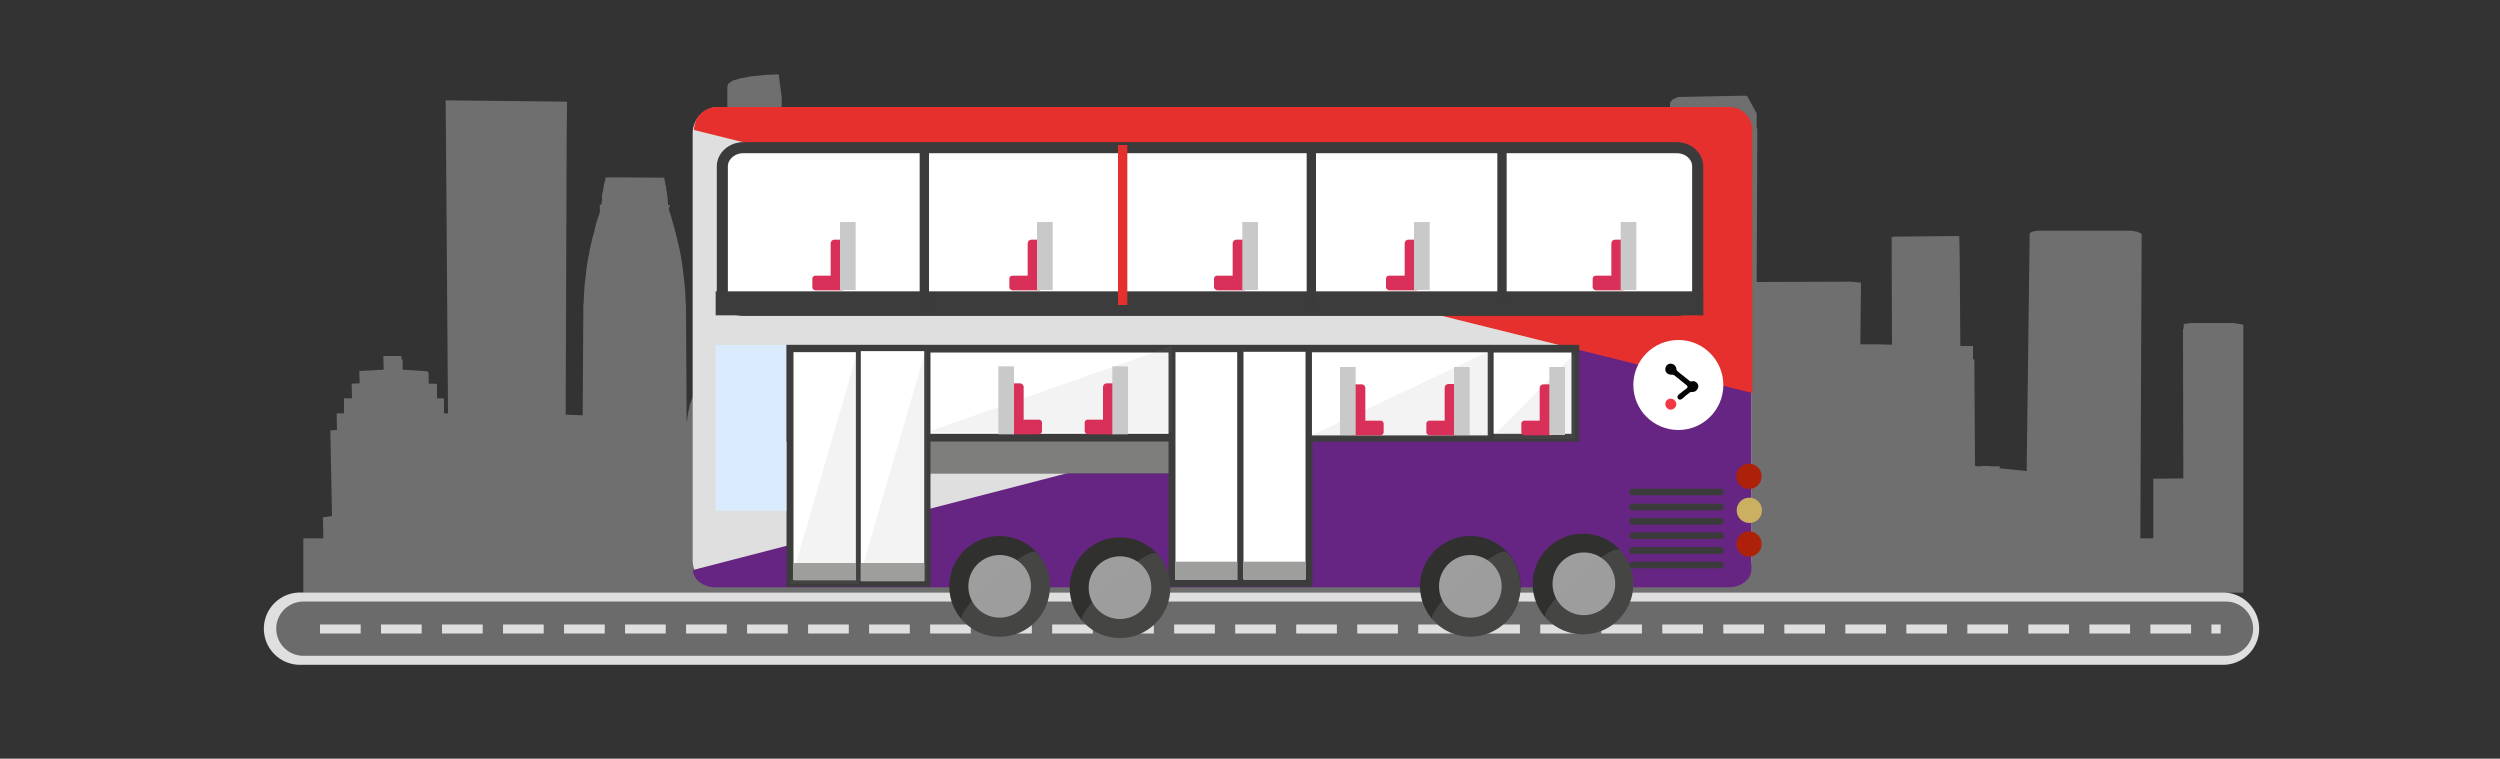 <?xml version="1.0" encoding="utf-8"?>
<!-- Generator: Adobe Illustrator 22.1.0, SVG Export Plug-In . SVG Version: 6.00 Build 0)  -->
<svg version="1.1" id="Layer_1" xmlns="http://www.w3.org/2000/svg" xmlns:xlink="http://www.w3.org/1999/xlink" x="0px" y="0px"
	 viewBox="0 0 750 227.6" style="enable-background:new 0 0 750 227.6;" xml:space="preserve">
<rect x="0" y="0" width="750" height="227.6" fill="#333333" stroke="none"/>
<style type="text/css">
	.st0{opacity:0.35;fill:#E0E0E0;enable-background:new    ;}
	.st1{fill:none;stroke:#DFDFDF;stroke-width:21.694;stroke-linecap:round;stroke-miterlimit:10;}
	.st2{fill:none;stroke:#6B6B6B;stroke-width:16.271;stroke-linecap:round;stroke-miterlimit:10;}
	.st3{fill:none;stroke:#DFDFDF;stroke-width:2.712;stroke-miterlimit:10;stroke-dasharray:12.203,6.101;}
	.st4{fill:#DFDFDF;}
	.st5{fill:#662483;}
	.st6{fill:#E6302E;}
	.st7{fill:#3B3B3B;}
	.st8{fill:#7E7E7C;}
	.st9{fill:#FFFFFF;stroke:#3C3C3C;stroke-width:2.316;stroke-miterlimit:10;}
	.st10{fill:#FFFFFF;stroke:#3C3C3C;stroke-width:2.085;stroke-miterlimit:10;}
	.st11{fill:#FFFFFF;stroke:#3C3C3C;stroke-width:1.474;stroke-miterlimit:10;}
	.st12{fill:#FFFFFF;stroke:#3C3C3C;stroke-width:1.882;stroke-miterlimit:10;}
	.st13{opacity:0.1;fill:#848484;enable-background:new    ;}
	.st14{fill:#FFFFFF;stroke:#3C3C3C;stroke-width:1.769;stroke-miterlimit:10;}
	.st15{fill:#CCB061;}
	.st16{fill:#AD210A;}
	.st17{fill:#DAEBFE;}
	.st18{fill:#FFFFFF;stroke:#3B3B3B;stroke-width:3.32;stroke-miterlimit:10;}
	.st19{fill:#3C3C3C;}
	.st20{fill:#D83058;}
	.st21{fill:#C9C9C9;}
	.st22{fill:#9E9E9D;}
	.st23{fill:#30302E;}
	.st24{fill:#9E9E9E;}
	.st25{opacity:0.2;fill:#9E9E9E;enable-background:new    ;}
	.st26{fill:#FFFFFF;}
	.st27{fill:#040404;}
	.st28{fill:#F23843;}
</style>
<polygon class="st0" points="673,175.8 673,97.4 669.9,96.9 657.3,96.9 655.2,97.2 655.1,97.5 655.1,98.5 655,98.6 654.9,98.8 
	655,143.5 648.9,143.6 646,143.6 646,161.5 642.1,161.5 642.5,70.2 642.2,70 641.8,69.8 641,69.5 640,69.3 639,69.2 637.8,69.2 
	612.7,69.2 611.7,69.2 610.6,69.3 609.7,69.5 609.2,69.8 608.9,70 608,141.3 599.9,140.5 599.9,139.9 597,139.9 597,139.8 
	596.6,139.8 595.9,139.8 594.9,139.8 593.9,139.9 593.5,139.9 592.5,139.8 592.3,107.8 591.9,107.8 591.9,103.8 591.2,103.8 
	588.1,103.8 587.9,76.2 587.8,71.9 587.8,70.9 587.1,70.8 568.4,71 567.5,71.1 567.5,72 567.5,76.3 567.6,103.4 567.2,103.4 
	563.6,103.3 559.4,103.3 558.1,103.3 558.3,84.8 555.3,84.5 527,84.6 527.2,38.9 527,38.3 527,37.2 527,35.8 527,34 524.2,28.9 
	523.4,28.7 503.4,29.1 501.7,29.9 501,30.8 501,32.6 501,34.2 501,35.4 500.7,35.9 500.7,37.2 499.9,125 496,117.8 495.9,101.8 
	495.3,92.3 495.2,71 494.1,70.8 494.1,70.8 494.1,69.8 492.9,69.5 492.8,69.5 492.8,68.4 491.6,68.2 491.5,68.2 491.5,67.2 
	490.3,67 490.2,67 490.2,65.8 489,65.6 484.4,65.6 483.2,65.8 483.2,67 483.2,67 481.9,67.2 481.9,68.2 481.9,68.2 480.7,68.4 
	480.7,69.5 480.7,69.5 479.4,69.8 479.4,70.8 479.3,70.8 478.2,71 478.2,92.4 477.7,101.8 477.7,123.9 476.3,128.1 475.5,128.1 
	475.5,128.3 474.1,128.3 474.1,128.5 472.3,128.5 472.3,128.8 471.2,128.8 471.1,71.9 471.1,52.2 459.7,49.9 459.4,53.8 
	459.6,103.8 453.6,103.9 453.6,102.3 453.7,102.3 453.6,98.8 453.9,98.8 454.1,98.8 454.4,98.8 454.6,98.8 454.8,98.6 454.8,98.6 
	454.6,76.5 454.6,76.5 454.5,76.4 454.4,76.4 454.3,76.3 454,76.3 453.8,76.2 453.4,76.2 453.4,76.2 453.3,76.2 453.2,76.2 
	444.2,59 434.8,59 426,76.4 426,76.4 426,76.4 425.9,76.4 425.6,76.4 425.3,76.4 425,76.5 424.9,76.5 424.7,76.6 424.7,76.6 
	424.6,98.8 424.7,98.8 424.8,98.8 425,98.8 425.3,98.9 425.5,98.9 425.8,98.9 425.7,102.4 425.8,102.5 425.9,102.5 425.8,142.8 
	423.6,142.9 423.6,161.5 422,161.5 422,155.9 421.2,155.9 421.2,125.3 422,125.3 422,88.1 420.5,87.8 420.5,75.2 418.7,74.8 
	418.6,74.8 418.4,74.6 418.3,74.6 418,74.5 417.8,74.4 417.5,74.3 417.2,74.3 416.8,74.2 416.4,74.2 416,74.1 415.6,74.1 
	415.2,74.1 413.4,73.8 411.5,74 411.1,74.1 410.7,74.1 410.3,74.1 410,74.2 409.6,74.3 409.3,74.3 409,74.4 408.7,74.5 408.5,74.5 
	408.3,74.6 408.2,74.8 408.1,74.8 406.3,75.2 406.3,87.8 404.8,88 404.8,125.3 405.5,125.3 405.5,155.8 402,155.8 402.1,130.8 
	393.8,130.6 392.7,130.8 392.7,132.1 392.6,132.1 390.4,132 388.9,132.1 388.9,126.3 387.8,126.3 387.8,119.1 386.4,119 386.2,119 
	386.1,119 386,119 385.7,119 385.6,119 385.3,119 385.1,119 384.7,119 384.5,119 384.1,119 383.8,119 383.5,119 382,118.9 
	380.9,119 380.9,115.2 378.8,115 376.2,115.2 376.2,121.6 376.2,121.6 375.2,121.6 375.2,128.2 374.2,128.2 374.2,131.1 
	373.9,131.1 373.5,131.1 373,131.1 373,131.1 373,128.5 371.3,128.5 371.3,126 371,126 369.2,126.1 369.2,114.2 360.7,114.8 
	360.7,128.5 359.9,128.5 359.9,161.5 359.8,161.5 359.8,146.8 355.9,146.8 355.8,129.1 353.9,119.4 353.8,87.4 352.8,84.8 
	352.8,55.2 351.9,53.3 351,53.2 351,52 351,51.8 350.4,51.8 350.4,50.5 350.4,50.2 349.5,50.1 349.5,48.1 349.5,47.9 348.7,47.8 
	340.3,47.8 339.5,47.9 339.5,48.1 339.5,50.1 338.6,50.3 338.6,50.5 338.6,51.8 338.1,51.8 338.1,52 338,53.2 337.2,53.4 
	336.4,55.2 336.3,84.8 335.3,87.4 335.2,114.9 335,114.9 335,114.9 335,114.3 334.8,114.3 332.3,114.3 332.1,114.3 332,114.5 
	332,114.9 331.7,114.9 331.6,115.1 331.6,115.4 331.3,115.4 331.2,115.6 331.2,115.9 330.8,115.9 330.7,116.2 330.7,116.8 
	330.4,116.8 330.3,117 330.3,132.1 330.2,133.8 330,90.8 330,88.1 329.9,81.8 329.8,81.8 329.8,79.5 329.8,74.8 322.1,74.8 
	322,74.3 321,74.3 321,74.8 314.3,74.8 313.9,74.2 312.9,74.2 312.9,74.8 305.6,74.8 305.7,79.4 305.7,81.8 305,81.8 305.1,88.1 
	305.2,90.8 305.5,121.5 296.4,121.4 295.9,121.5 295.9,123.8 295.7,123.8 290.3,124.5 290.3,130.8 286.7,130.2 283.9,130.3 
	283.8,116.3 283.8,116.2 283.8,86 281.6,83 281.6,83 281.6,80.5 281.3,80.1 256.4,80.8 256.4,137.8 253.7,137.8 253.7,138.8 
	250,136.8 249.9,39.8 249,39.1 247.2,38.4 244.3,37.9 240.7,37.5 236.5,37.3 234.5,37.3 234.5,29.1 233.6,22.3 229.3,22.5 
	225.4,22.9 222.2,23.5 219.8,24.2 218.5,25.1 218.2,26 218.2,40.2 218.1,151.1 217.2,151.1 216.2,151.3 216.1,131.4 215.7,127.8 
	215.2,124.3 214.7,121.9 214.1,120.2 213.5,119 209.7,118.8 208,118.8 207.5,119.9 206.9,121.6 206.4,124.1 206,127 205.8,93.5 
	205.8,91.1 205.7,90.9 205.7,90.5 205.6,88.2 205.4,85.6 205.1,82.9 204.8,80.3 204.4,77.6 203.9,75 203.3,72.4 202.7,69.9 
	202,67.3 201.3,64.8 200.6,62.8 200.7,62.6 200.8,62 200.9,61.8 201,61.6 201,61.5 200.4,61.5 200.4,60.9 200.3,60.2 200.3,59.5 
	200.2,58.8 200.1,58.1 200,57.4 199.9,56.8 199.8,56 199.6,55.3 199.5,54.6 199.4,54 199.2,53.3 181.7,53.2 181.6,53.9 181.4,54.6 
	181.2,55.3 181.1,55.9 181,56.6 180.9,57.3 180.7,58 180.6,58.8 180.6,59.4 180.6,60.1 180.5,60.8 180.4,61.4 179.9,61.4 180,63.4 
	179.6,64.8 179.2,65.9 178.8,67.2 178.5,68.5 178.2,69.8 177.8,71.1 177.5,72.4 177.2,73.8 176.9,75 176.7,76.3 176.4,77.6 
	176,80.2 175.7,82.8 175.4,85.5 175.2,88.1 175.1,90.8 175,91.5 175,93.5 174.8,124.6 169.7,124.4 170,41.1 170.1,30.5 133.7,30.1 
	133.7,31.4 133.8,41.9 134.4,124 133.2,124 133.2,119.6 133.1,119.6 133.1,119.6 133,119.5 133,119.5 131.1,119.5 131.1,115.4 
	131.1,115.3 131,115.3 130.9,115.2 130.8,115.2 130.6,115.1 128.6,115.1 128.6,111.9 128.6,111.8 128.6,111.8 128.4,111.6 
	128.3,111.5 128.2,111.4 120.8,110.9 120.8,110.6 120.8,110.6 120.8,110.6 120.8,110.4 120.8,110.3 120.8,110 120.8,109.8 
	120.8,109.4 120.8,109 120.8,108.8 120.8,108.4 120.8,108.2 120.8,108 120.8,107.9 120.5,107.9 120.4,106.8 115,106.8 115.1,110.9 
	107.9,111.3 107.8,111.4 107.8,111.5 107.9,115 105.6,115.1 105.6,115.2 105.5,115.2 105.5,115.3 105.6,119.5 103.4,119.5 
	103.2,119.5 103.2,119.5 103.2,119.6 103.2,119.6 103.2,124 101.7,124 101.4,124 101.2,124 101.2,124 101.1,124 101,124 101,124 
	101,124 101.1,129 99.1,129.1 99.6,154.8 96.9,155.2 97,161.5 91,161.5 91,177.8 673,177.8 "/>
<g>
	<line class="st1" x1="90" y1="188.6" x2="666.9" y2="188.6"/>
	<line class="st2" x1="91" y1="188.6" x2="667.8" y2="188.6"/>
	<line class="st3" x1="96" y1="188.7" x2="666.2" y2="188.7"/>
</g>
<g id="bus">
	<g>
		<path class="st4" d="M517.6,175.9h-302c-4.3,0-7.8-3.6-7.8-7.8V39.9c0-4.3,3.6-7.8,7.8-7.8h302c4.3,0,7.8,3.6,7.8,7.8v128.2
			C525.4,172.5,521.9,175.9,517.6,175.9z"/>
		<path class="st5" d="M518.7,90.6L207.9,171c0,2.9,3.1,5.2,6.9,5.2h303.7c3.8,0,6.9-2.4,6.9-5.2V95.8
			C525.7,92.9,522.6,90.6,518.7,90.6z"/>
		<path class="st6" d="M208.2,39c0-3.8,3.1-6.9,6.9-6.9h303.7c3.8,0,6.9,3.1,6.9,6.9v78.9"/>
		<g>
			<path class="st7" d="M516.3,157.4h-26.6c-0.5,0-0.9-0.4-0.9-0.9v-0.2c0-0.5,0.4-0.9,0.9-0.9h26.5c0.5,0,0.9,0.4,0.9,0.9v0.2
				C517.2,157,516.9,157.4,516.3,157.4z"/>
			<path class="st7" d="M516.3,161.7h-26.6c-0.5,0-0.9-0.4-0.9-0.9v-0.2c0-0.5,0.4-0.9,0.9-0.9h26.5c0.5,0,0.9,0.4,0.9,0.9v0.2
				C517.2,161.4,516.9,161.7,516.3,161.7z"/>
			<path class="st7" d="M516.3,148.6h-26.6c-0.5,0-0.9-0.4-0.9-0.9v-0.2c0-0.5,0.4-0.9,0.9-0.9h26.5c0.5,0,0.9,0.4,0.9,0.9v0.2
				C517.2,148.3,516.9,148.6,516.3,148.6z"/>
			<path class="st7" d="M516.3,153.1h-26.6c-0.5,0-0.9-0.4-0.9-0.9v-0.2c0-0.5,0.4-0.9,0.9-0.9h26.5c0.5,0,0.9,0.4,0.9,0.9v0.2
				C517.2,152.6,516.9,153.1,516.3,153.1z"/>
			<path class="st7" d="M516.3,166.2h-26.6c-0.5,0-0.9-0.4-0.9-0.9V165c0-0.5,0.4-0.9,0.9-0.9h26.5c0.5,0,0.9,0.4,0.9,0.9v0.2
				C517.2,165.7,516.9,166.2,516.3,166.2z"/>
			<path class="st7" d="M516.3,170.5h-26.6c-0.5,0-0.9-0.4-0.9-0.9v-0.2c0-0.5,0.4-0.9,0.9-0.9h26.5c0.5,0,0.9,0.4,0.9,0.9v0.2
				C517.2,170.1,516.9,170.5,516.3,170.5z"/>
		</g>
		<g>
			<g>
				<rect x="278" y="131.7" class="st7" width="73.6" height="10.3"/>
				<rect x="237" y="104.6" class="st7" width="235.6" height="26.7"/>
				<rect x="237" y="104.6" class="st7" width="41.1" height="70.4"/>
				<rect x="351.6" y="104.6" class="st7" width="41.1" height="70.4"/>
				<rect x="257.5" y="104.6" class="st7" width="20.5" height="70.4"/>
				<rect x="372.1" y="104.6" class="st7" width="20.5" height="70.1"/>
				<polygon class="st7" points="257.5,175.2 237,175.2 257.5,104.6 				"/>
				<polygon class="st7" points="278,174.3 257.5,174.3 278,104 				"/>
				<polygon class="st7" points="351.6,129.7 278,129.7 351.6,103.8 				"/>
				<rect x="392.7" y="104.8" class="st7" width="54.5" height="26.7"/>
				<polygon class="st7" points="447.2,131 392.7,131 447.2,105.1 				"/>
				<polygon class="st7" points="472.5,131.7 447.2,131.7 472.5,105.9 				"/>
			</g>
			<g>
				<rect x="278" y="131.7" class="st8" width="73.6" height="10.3"/>
				<rect x="237" y="104.6" class="st9" width="235.6" height="26.7"/>
				<rect x="237" y="104.6" class="st10" width="41.1" height="70.4"/>
				<rect x="351.6" y="104.6" class="st10" width="41.1" height="70.4"/>
				<rect x="257.5" y="104.6" class="st11" width="20.5" height="70.4"/>
				<rect x="372.1" y="104.6" class="st12" width="20.5" height="70.1"/>
				<polygon class="st13" points="257.5,175.2 237,175.2 257.5,104.6 				"/>
				<polygon class="st13" points="278,174.3 257.5,174.3 278,104 				"/>
				<polygon class="st13" points="351.6,129.7 278,129.7 351.6,103.8 				"/>
				<rect x="392.7" y="104.8" class="st14" width="54.5" height="26.7"/>
				<polygon class="st13" points="447.2,131 392.7,131 447.2,105.1 				"/>
				<polygon class="st13" points="472.5,131.7 447.2,131.7 472.5,105.9 				"/>
			</g>
		</g>
		<g>
			<circle class="st15" cx="524.8" cy="153.1" r="3.8"/>
			<circle class="st16" cx="524.7" cy="142.9" r="3.8"/>
			<circle class="st16" cx="524.7" cy="163.2" r="3.8"/>
		</g>
		<rect x="214.7" y="103.5" class="st17" width="21.2" height="49.7"/>
		<g>
			<path class="st18" d="M503,93.1h-280c-3.5,0-6.3-2.5-6.3-5.6V49.9c0-3.1,2.9-5.6,6.3-5.6H503c3.5,0,6.3,2.5,6.3,5.6v37.5
				c0,1.5-0.7,3-1.9,4C506.3,92.5,504.7,93.1,503,93.1z"/>
			<rect x="214.7" y="87.4" class="st19" width="296.3" height="7.2"/>
		</g>
		<rect x="275.9" y="45" class="st7" width="2.8" height="48"/>
		<rect x="335.4" y="43.5" class="st6" width="2.8" height="48"/>
		<rect x="392" y="44.7" class="st7" width="2.8" height="48"/>
		<rect x="449.2" y="43.1" class="st7" width="2.8" height="48"/>
		<g>
			<g>
				<path class="st20" d="M436.7,130.4h-2.2c-0.6,0-1.1-0.5-1.1-1.1v-13c0-0.6,0.5-1.1,1.1-1.1h2.2c0.6,0,1.1,0.5,1.1,1.1v13
					C437.8,129.9,437.3,130.4,436.7,130.4z"/>
				<path class="st20" d="M427.9,129.7v-2.6c0-0.5,0.4-0.9,0.9-0.9h8.1c0.5,0,0.9,0.4,0.9,0.9v2.6c0,0.5-0.4,0.9-0.9,0.9h-8.1
					C428.3,130.4,427.9,130.2,427.9,129.7z"/>
			</g>
			<rect x="436.2" y="110.1" class="st21" width="4.7" height="20.4"/>
		</g>
		<rect x="238.1" y="168.9" class="st22" width="18.7" height="5.2"/>
		<g>
			<g>
				<path class="st20" d="M406.3,130.5h2.2c0.6,0,1.1-0.5,1.1-1.1v-13c0-0.6-0.5-1.1-1.1-1.1h-2.2c-0.6,0-1.1,0.5-1.1,1.1v13
					C405.2,130.1,405.7,130.5,406.3,130.5z"/>
				<path class="st20" d="M415.1,129.7v-2.6c0-0.5-0.4-0.9-0.9-0.9H406c-0.5,0-0.9,0.4-0.9,0.9v2.6c0,0.5,0.4,0.9,0.9,0.9h8.1
					C414.7,130.5,415.1,130.2,415.1,129.7z"/>
			</g>
			<rect x="402" y="110.1" class="st21" width="4.7" height="20.4"/>
		</g>
		<g>
			<g>
				<path class="st20" d="M465.2,130.5H463c-0.6,0-1.1-0.5-1.1-1.1v-13c0-0.6,0.5-1.1,1.1-1.1h2.2c0.6,0,1.1,0.5,1.1,1.1v13
					C466.4,130.1,465.9,130.5,465.2,130.5z"/>
				<path class="st20" d="M456.4,129.7v-2.6c0-0.5,0.4-0.9,0.9-0.9h8.1c0.5,0,0.9,0.4,0.9,0.9v2.6c0,0.5-0.4,0.9-0.9,0.9h-8.1
					C456.8,130.5,456.4,130.2,456.4,129.7z"/>
			</g>
			<rect x="464.8" y="110.1" class="st21" width="4.7" height="20.4"/>
		</g>
		<rect x="258.3" y="168.9" class="st22" width="19" height="5.5"/>
		<rect x="352.6" y="168.5" class="st22" width="18.6" height="5.5"/>
		<rect x="373.1" y="168.5" class="st22" width="18.6" height="5.5"/>
		<g>
			<g>
				<path class="st20" d="M334.2,130.2h-2.2c-0.6,0-1.1-0.5-1.1-1.1v-13c0-0.6,0.5-1.1,1.1-1.1h2.2c0.6,0,1.1,0.5,1.1,1.1v13
					C335.3,129.7,334.8,130.2,334.2,130.2z"/>
				<path class="st20" d="M325.4,129.4v-2.6c0-0.5,0.4-0.9,0.9-0.9h8.1c0.5,0,0.9,0.4,0.9,0.9v2.6c0,0.5-0.4,0.9-0.9,0.9h-8.1
					C325.8,130.2,325.4,129.7,325.4,129.4z"/>
			</g>
			<rect x="333.7" y="109.9" class="st21" width="4.7" height="20.4"/>
		</g>
		<g>
			<g>
				<path class="st20" d="M303.8,130.2h2.2c0.6,0,1.1-0.5,1.1-1.1v-13c0-0.6-0.5-1.1-1.1-1.1h-2.2c-0.6,0-1.1,0.5-1.1,1.1v13
					C302.7,129.7,303.2,130.2,303.8,130.2z"/>
				<path class="st20" d="M312.6,129.4v-2.6c0-0.5-0.4-0.9-0.9-0.9h-8.1c-0.5,0-0.9,0.4-0.9,0.9v2.6c0,0.5,0.4,0.9,0.9,0.9h8.1
					C312.2,130.2,312.6,129.8,312.6,129.4z"/>
			</g>
			<rect x="299.5" y="109.9" class="st21" width="4.7" height="20.4"/>
		</g>
		<g>
			<g>
				<path class="st20" d="M252.5,87h-2.2c-0.6,0-1.1-0.5-1.1-1.1V73c0-0.6,0.5-1.1,1.1-1.1h2.2c0.6,0,1.1,0.5,1.1,1.1v13
					C253.6,86.6,253.1,87,252.5,87z"/>
				<path class="st20" d="M243.7,86.2v-2.6c0-0.5,0.4-0.9,0.9-0.9h8.1c0.5,0,0.9,0.4,0.9,0.9v2.6c0,0.5-0.4,0.9-0.9,0.9h-8.1
					C244,87,243.7,86.6,243.7,86.2z"/>
			</g>
			<rect x="252" y="66.6" class="st21" width="4.7" height="20.4"/>
		</g>
		<g>
			<g>
				<path class="st20" d="M311.6,87h-2.2c-0.6,0-1.1-0.5-1.1-1.1V73c0-0.6,0.5-1.1,1.1-1.1h2.2c0.6,0,1.1,0.5,1.1,1.1v13
					C312.7,86.6,312.3,87,311.6,87z"/>
				<path class="st20" d="M302.8,86.2v-2.6c0-0.5,0.4-0.9,0.9-0.9h8.1c0.5,0,0.9,0.4,0.9,0.9v2.6c0,0.5-0.4,0.9-0.9,0.9h-8.1
					C303.2,87,302.8,86.6,302.8,86.2z"/>
			</g>
			<rect x="311.1" y="66.6" class="st21" width="4.7" height="20.4"/>
		</g>
		<g>
			<g>
				<path class="st20" d="M373.1,87h-2.2c-0.6,0-1.1-0.5-1.1-1.1V73c0-0.6,0.5-1.1,1.1-1.1h2.2c0.6,0,1.1,0.5,1.1,1.1v13
					C374.3,86.6,373.8,87,373.1,87z"/>
				<path class="st20" d="M364.2,86.2v-2.6c0-0.5,0.4-0.9,0.9-0.9h8.1c0.5,0,0.9,0.4,0.9,0.9v2.6c0,0.5-0.4,0.9-0.9,0.9h-8.1
					C364.7,87,364.2,86.6,364.2,86.2z"/>
			</g>
			<rect x="372.7" y="66.6" class="st21" width="4.7" height="20.4"/>
		</g>
		<g>
			<g>
				<path class="st20" d="M424.7,87h-2.2c-0.6,0-1.1-0.5-1.1-1.1V73c0-0.6,0.5-1.1,1.1-1.1h2.2c0.6,0,1.1,0.5,1.1,1.1v13
					C425.8,86.6,425.3,87,424.7,87z"/>
				<path class="st20" d="M415.8,86.2v-2.6c0-0.5,0.4-0.9,0.9-0.9h8.1c0.5,0,0.9,0.4,0.9,0.9v2.6c0,0.5-0.4,0.9-0.9,0.9h-8.1
					C416.2,87,415.8,86.6,415.8,86.2z"/>
			</g>
			<rect x="424.2" y="66.6" class="st21" width="4.7" height="20.4"/>
		</g>
		<g>
			<g>
				<path class="st20" d="M486.7,87h-2.2c-0.6,0-1.1-0.5-1.1-1.1V73c0-0.6,0.5-1.1,1.1-1.1h2.2c0.6,0,1.1,0.5,1.1,1.1v13
					C487.7,86.6,487.2,87,486.7,87z"/>
				<path class="st20" d="M477.8,86.2v-2.6c0-0.5,0.4-0.9,0.9-0.9h8.1c0.5,0,0.9,0.4,0.9,0.9v2.6c0,0.5-0.4,0.9-0.9,0.9h-8.1
					C478.2,87,477.8,86.6,477.8,86.2z"/>
			</g>
			<rect x="486.2" y="66.6" class="st21" width="4.7" height="20.4"/>
		</g>
	</g>
	<g>
		
			<ellipse transform="matrix(8.931078e-02 -0.996 0.996 8.931078e-02 97.904 458.907)" class="st23" cx="299.9" cy="175.9" rx="15.1" ry="15.1"/>
		<circle class="st24" cx="299.9" cy="175.9" r="9.4"/>
		<path class="st25" d="M315,175.9c0,8.3-6.8,15.1-15.1,15.1c-4.5,0-8.4-2-11.3-5c-2.4-2.7,19.7-23.1,22.4-20.2
			C313.5,168.5,315,172.1,315,175.9z"/>
	</g>
	<g>
		<circle class="st23" cx="441.1" cy="175.9" r="15.1"/>
		<circle class="st24" cx="441.1" cy="175.9" r="9.4"/>
		<path class="st25" d="M456.1,175.9c0,8.3-6.8,15.1-15.1,15.1c-4.5,0-8.4-2-11.3-5c-2.4-2.7,19.7-23.1,22.4-20.2
			C454.7,168.5,456.1,172.1,456.1,175.9z"/>
	</g>
	<g>
		<circle class="st23" cx="474.9" cy="175.2" r="15.1"/>
		
			<ellipse transform="matrix(0.129 -0.992 0.992 0.129 240.101 623.643)" class="st24" cx="474.9" cy="175.2" rx="9.4" ry="9.4"/>
		<path class="st25" d="M490.1,175.2c0,8.3-6.8,15.1-15.1,15.1c-4.5,0-8.4-2-11.3-5c-2.4-2.7,19.7-23.1,22.4-20.2
			C488.5,167.9,490.1,171.4,490.1,175.2z"/>
	</g>
</g>
<g>
	<circle class="st23" cx="336" cy="176.3" r="15.1"/>
	<circle class="st24" cx="336" cy="176.3" r="9.4"/>
	<path class="st25" d="M351.1,176.3c0,8.3-6.8,15.1-15.1,15.1c-4.5,0-8.4-2-11.3-5c-2.4-2.7,19.7-23.1,22.4-20.2
		C349.7,168.9,351.1,172.5,351.1,176.3z"/>
</g>
<g>
	<circle class="st26" cx="503.5" cy="115.5" r="13.5"/>
	<g>
		<path class="st27" d="M499.6,110.7c0-0.9,0.7-1.6,1.6-1.6c0.8,0,1.6,0.6,1.7,1.5c0,0.4,0.2,0.6,0.5,0.9c1.1,0.9,2.3,1.8,3.4,2.7
			c0.2,0.2,0.4,0.3,0.7,0.2c0.7-0.2,1.3,0.1,1.7,0.6c0.4,0.5,0.4,1.3,0,1.8c-0.4,0.6-0.9,0.8-1.6,0.8c-0.2,0-0.4,0-0.6,0.1
			c-0.8,0.6-1.6,1.2-2.3,1.9c-0.5,0.4-1,0.4-1.3,0c-0.3-0.4-0.2-0.9,0.3-1.3c0.7-0.6,1.5-1.2,2.2-1.7c0.5-0.4,0.5-0.7,0-1.1
			c-1.2-1-2.4-1.9-3.6-2.9c-0.2-0.1-0.5-0.2-0.7-0.2C500.5,112.5,499.5,111.8,499.6,110.7z"/>
		<path class="st28" d="M499.6,121.2c0-0.9,0.7-1.6,1.6-1.6c0.9,0,1.6,0.7,1.7,1.6c0,0.9-0.8,1.7-1.7,1.7
			C500.3,122.9,499.6,122.1,499.6,121.2z"/>
	</g>
</g>
</svg>
